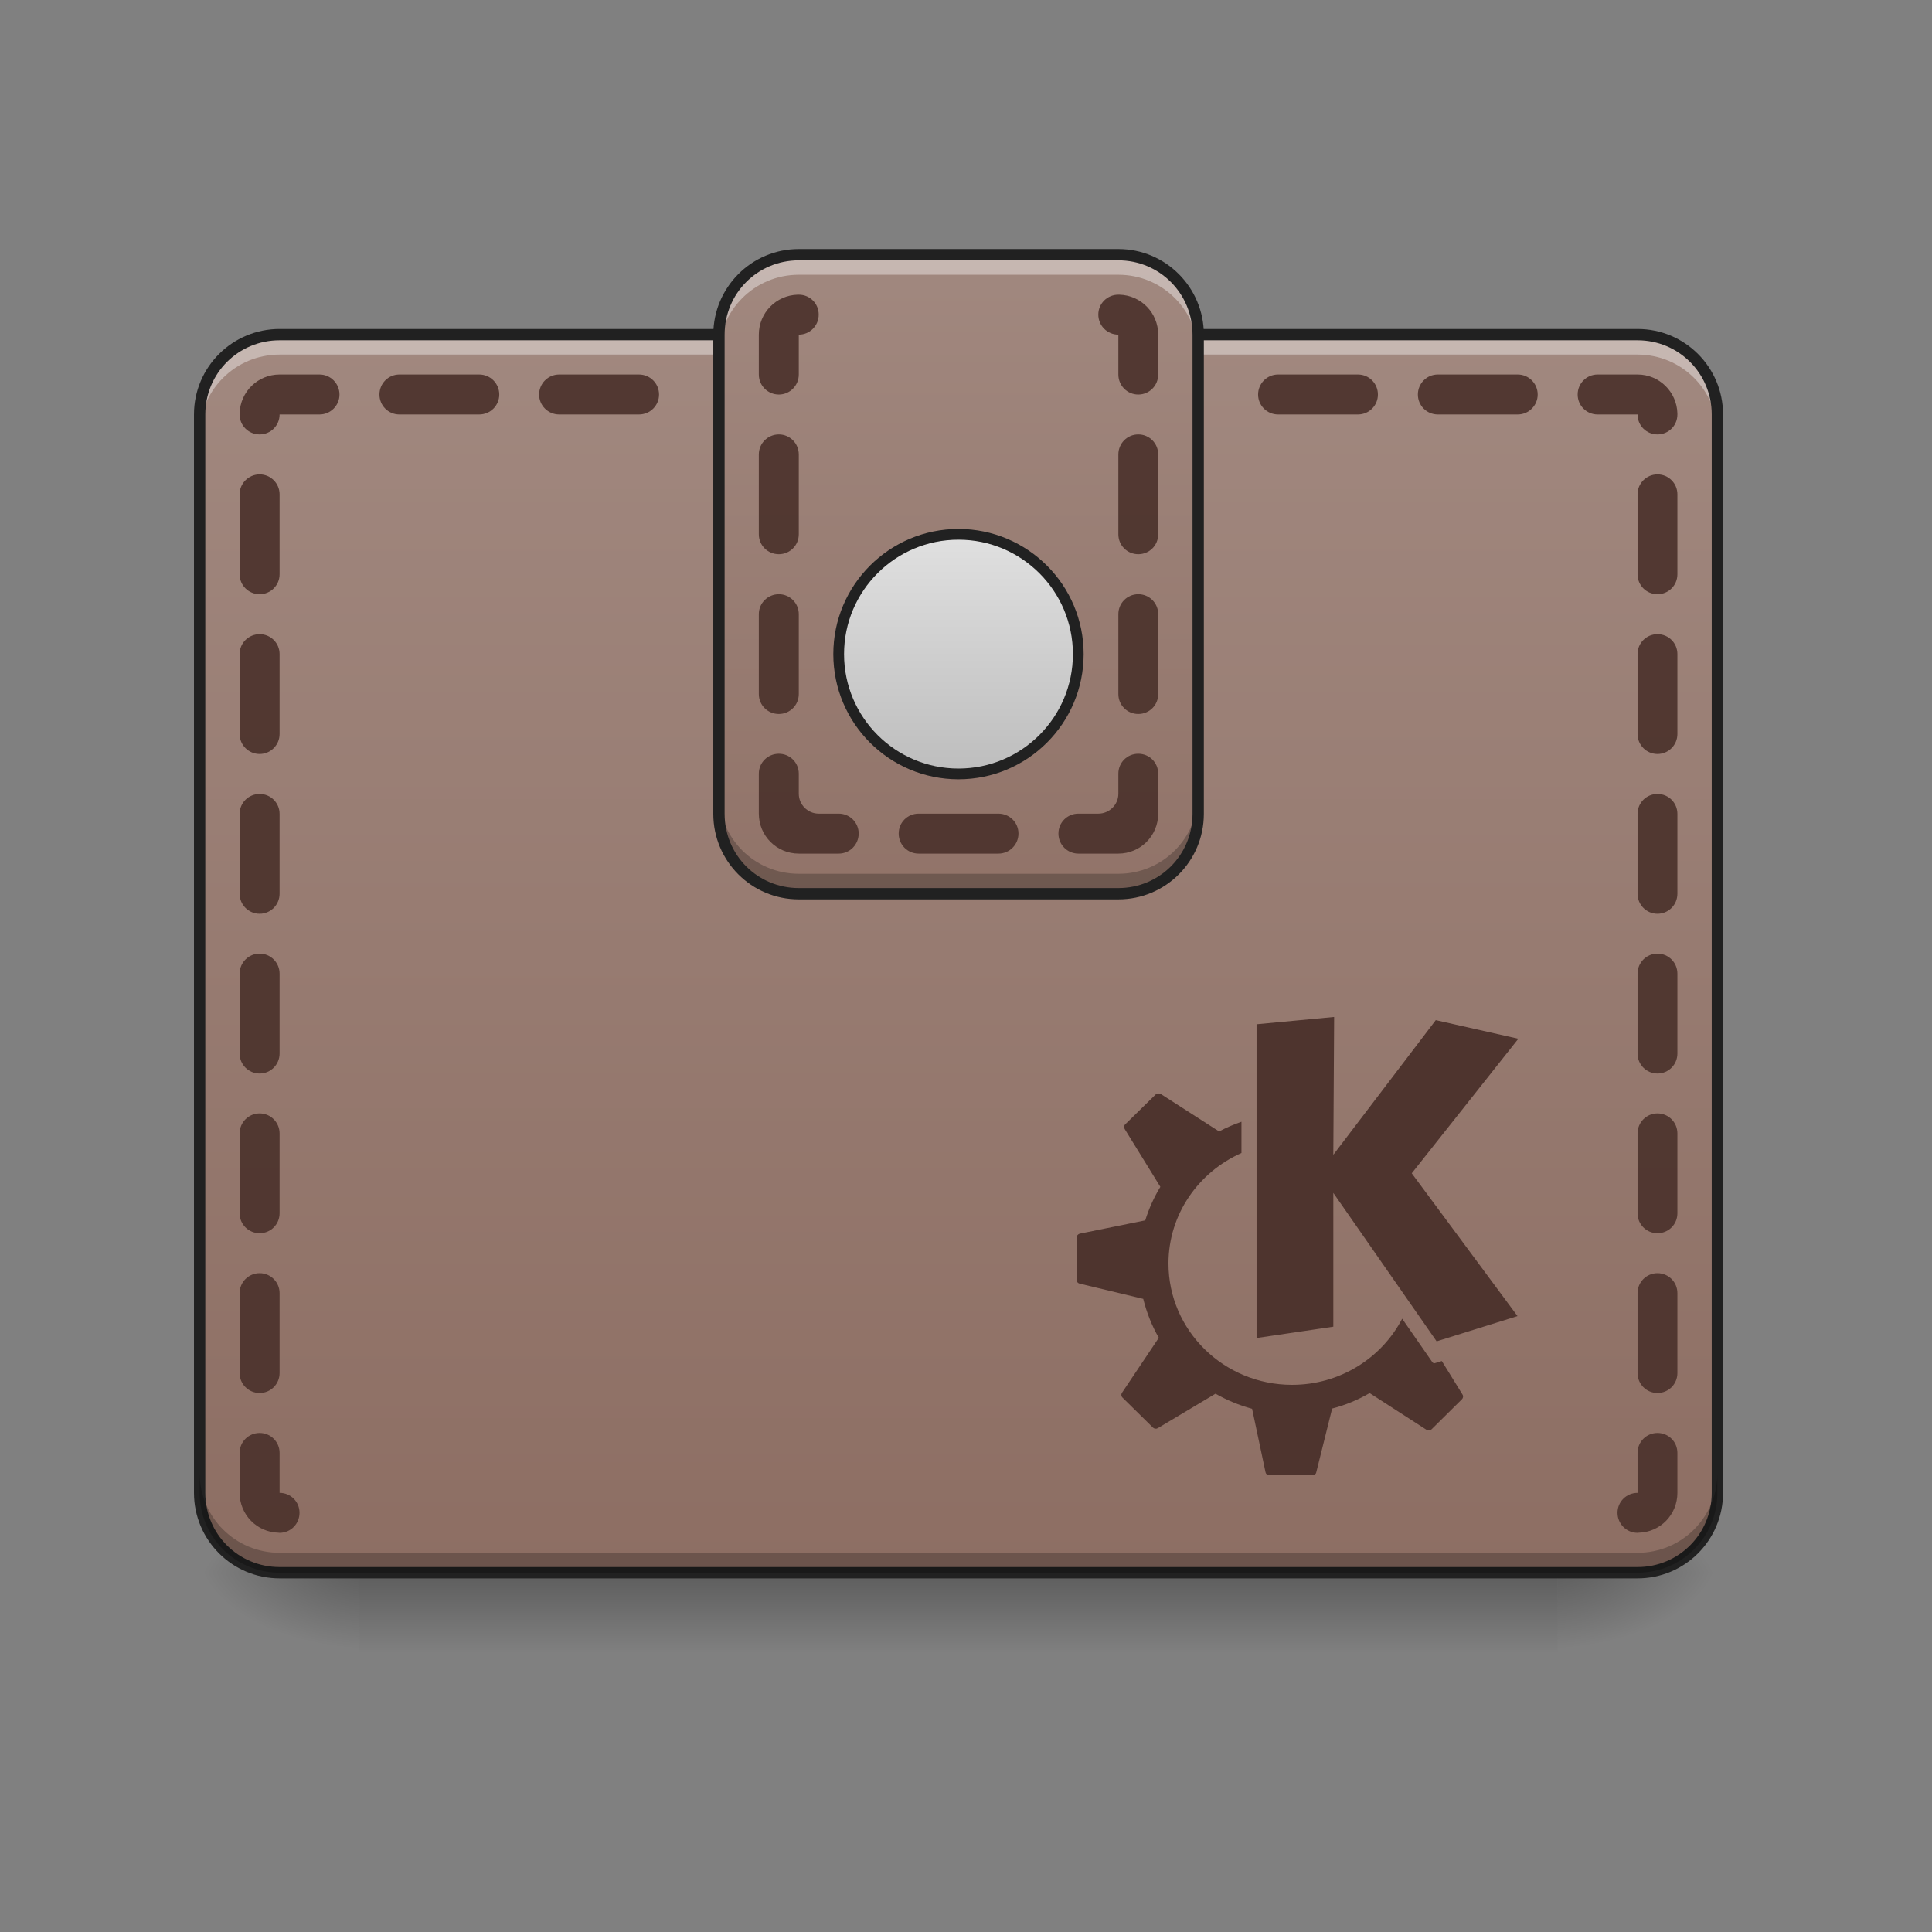 <?xml version="1.0" encoding="UTF-8"?>
<svg xmlns="http://www.w3.org/2000/svg" xmlns:xlink="http://www.w3.org/1999/xlink" width="64pt" height="64pt" viewBox="0 0 64 64" version="1.1">
<rect x="0" y="0" width="64" height="64" fill="#808080" stroke="none"/>
<defs>
<linearGradient id="linear0" gradientUnits="userSpaceOnUse" x1="254" y1="233.5" x2="254" y2="254.667" gradientTransform="matrix(0.125,0,0,0.125,-0,22.908)">
<stop offset="0" style="stop-color:rgb(0%,0%,0%);stop-opacity:0.275;"/>
<stop offset="1" style="stop-color:rgb(0%,0%,0%);stop-opacity:0;"/>
</linearGradient>
<radialGradient id="radial0" gradientUnits="userSpaceOnUse" cx="450.909" cy="189.579" fx="450.909" fy="189.579" r="21.167" gradientTransform="matrix(0,-0.156,-0.281,-0,104.261,123.222)">
<stop offset="0" style="stop-color:rgb(0%,0%,0%);stop-opacity:0.314;"/>
<stop offset="0.222" style="stop-color:rgb(0%,0%,0%);stop-opacity:0.275;"/>
<stop offset="1" style="stop-color:rgb(0%,0%,0%);stop-opacity:0;"/>
</radialGradient>
<radialGradient id="radial1" gradientUnits="userSpaceOnUse" cx="450.909" cy="189.579" fx="450.909" fy="189.579" r="21.167" gradientTransform="matrix(-0,0.156,0.281,0,-40.755,-19.024)">
<stop offset="0" style="stop-color:rgb(0%,0%,0%);stop-opacity:0.314;"/>
<stop offset="0.222" style="stop-color:rgb(0%,0%,0%);stop-opacity:0.275;"/>
<stop offset="1" style="stop-color:rgb(0%,0%,0%);stop-opacity:0;"/>
</radialGradient>
<radialGradient id="radial2" gradientUnits="userSpaceOnUse" cx="450.909" cy="189.579" fx="450.909" fy="189.579" r="21.167" gradientTransform="matrix(-0,-0.156,0.281,-0,-40.755,123.222)">
<stop offset="0" style="stop-color:rgb(0%,0%,0%);stop-opacity:0.314;"/>
<stop offset="0.222" style="stop-color:rgb(0%,0%,0%);stop-opacity:0.275;"/>
<stop offset="1" style="stop-color:rgb(0%,0%,0%);stop-opacity:0;"/>
</radialGradient>
<radialGradient id="radial3" gradientUnits="userSpaceOnUse" cx="450.909" cy="189.579" fx="450.909" fy="189.579" r="21.167" gradientTransform="matrix(0,0.156,-0.281,0,104.261,-19.024)">
<stop offset="0" style="stop-color:rgb(0%,0%,0%);stop-opacity:0.314;"/>
<stop offset="0.222" style="stop-color:rgb(0%,0%,0%);stop-opacity:0.275;"/>
<stop offset="1" style="stop-color:rgb(0%,0%,0%);stop-opacity:0;"/>
</radialGradient>
<linearGradient id="linear1" gradientUnits="userSpaceOnUse" x1="254" y1="201.75" x2="254" y2="-126.333" gradientTransform="matrix(0.125,0,0,0.125,0,26.878)">
<stop offset="0" style="stop-color:rgb(55.294%,43.137%,38.824%);stop-opacity:1;"/>
<stop offset="1" style="stop-color:rgb(63.137%,53.333%,49.804%);stop-opacity:1;"/>
</linearGradient>
<linearGradient id="linear2" gradientUnits="userSpaceOnUse" x1="254" y1="64.167" x2="254" y2="-147.5" gradientTransform="matrix(0.125,0,0,0.125,0,26.878)">
<stop offset="0" style="stop-color:rgb(55.294%,43.137%,38.824%);stop-opacity:1;"/>
<stop offset="1" style="stop-color:rgb(63.137%,53.333%,49.804%);stop-opacity:1;"/>
</linearGradient>
<linearGradient id="linear3" gradientUnits="userSpaceOnUse" x1="254" y1="48.292" x2="254" y2="-4.625" gradientTransform="matrix(0.75,0,0,1.2,63.5,-67.867)">
<stop offset="0" style="stop-color:rgb(74.118%,74.118%,74.118%);stop-opacity:1;"/>
<stop offset="1" style="stop-color:rgb(87.843%,87.843%,87.843%);stop-opacity:1;"/>
</linearGradient>
</defs>
<g id="surface1">
<path style=" stroke:none;fill-rule:nonzero;fill:url(#linear0);" d="M 11.906 52.098 L 51.598 52.098 L 51.598 54.746 L 11.906 54.746 Z M 11.906 52.098 "/>
<path style=" stroke:none;fill-rule:nonzero;fill:url(#radial0);" d="M 51.598 52.098 L 56.891 52.098 L 56.891 49.453 L 51.598 49.453 Z M 51.598 52.098 "/>
<path style=" stroke:none;fill-rule:nonzero;fill:url(#radial1);" d="M 11.906 52.098 L 6.613 52.098 L 6.613 54.746 L 11.906 54.746 Z M 11.906 52.098 "/>
<path style=" stroke:none;fill-rule:nonzero;fill:url(#radial2);" d="M 11.906 52.098 L 6.613 52.098 L 6.613 49.453 L 11.906 49.453 Z M 11.906 52.098 "/>
<path style=" stroke:none;fill-rule:nonzero;fill:url(#radial3);" d="M 51.598 52.098 L 56.891 52.098 L 56.891 54.746 L 51.598 54.746 Z M 51.598 52.098 "/>
<path style=" stroke:none;fill-rule:nonzero;fill:url(#linear1);" d="M 9.262 11.086 L 54.246 11.086 C 55.707 11.086 56.891 12.27 56.891 13.73 L 56.891 49.453 C 56.891 50.914 55.707 52.098 54.246 52.098 L 9.262 52.098 C 7.801 52.098 6.613 50.914 6.613 49.453 L 6.613 13.73 C 6.613 12.27 7.801 11.086 9.262 11.086 Z M 9.262 11.086 "/>
<path style=" stroke:none;fill-rule:nonzero;fill:rgb(100%,100%,100%);fill-opacity:0.392;" d="M 9.262 11.086 C 7.797 11.086 6.613 12.266 6.613 13.73 L 6.613 14.391 C 6.613 12.926 7.797 11.746 9.262 11.746 L 54.246 11.746 C 55.711 11.746 56.891 12.926 56.891 14.391 L 56.891 13.73 C 56.891 12.266 55.711 11.086 54.246 11.086 Z M 9.262 11.086 "/>
<path style=" stroke:none;fill-rule:nonzero;fill:rgb(12.941%,12.941%,12.941%);fill-opacity:1;" d="M 9.262 10.898 C 7.695 10.898 6.426 12.164 6.426 13.73 L 6.426 49.453 C 6.426 51.02 7.695 52.285 9.262 52.285 L 54.246 52.285 C 55.812 52.285 57.078 51.02 57.078 49.453 L 57.078 13.73 C 57.078 12.164 55.812 10.898 54.246 10.898 Z M 9.262 11.273 L 54.246 11.273 C 55.609 11.273 56.703 12.367 56.703 13.73 L 56.703 49.453 C 56.703 50.816 55.609 51.91 54.246 51.91 L 9.262 51.91 C 7.895 51.91 6.801 50.816 6.801 49.453 L 6.801 13.73 C 6.801 12.367 7.895 11.273 9.262 11.273 Z M 9.262 11.273 "/>
<path style=" stroke:none;fill-rule:nonzero;fill:rgb(30.588%,20.392%,18.039%);fill-opacity:0.945;" d="M 9.262 12.406 C 8.539 12.406 7.957 12.98 7.938 13.695 C 7.938 13.707 7.938 13.719 7.938 13.73 C 7.938 14.098 8.234 14.391 8.602 14.391 C 8.965 14.391 9.262 14.098 9.262 13.73 L 10.586 13.73 C 10.949 13.73 11.246 13.434 11.246 13.07 C 11.246 12.703 10.949 12.406 10.586 12.406 Z M 13.23 12.406 C 12.863 12.406 12.57 12.703 12.57 13.07 C 12.57 13.434 12.863 13.73 13.23 13.73 L 15.875 13.73 C 16.242 13.73 16.539 13.434 16.539 13.07 C 16.539 12.703 16.242 12.406 15.875 12.406 Z M 18.523 12.406 C 18.156 12.406 17.859 12.703 17.859 13.07 C 17.859 13.434 18.156 13.73 18.523 13.73 L 21.168 13.73 C 21.535 13.73 21.832 13.434 21.832 13.07 C 21.832 12.703 21.535 12.406 21.168 12.406 Z M 23.816 12.406 L 23.816 13.73 L 26.461 13.73 L 26.461 12.406 Z M 29.105 12.406 L 29.105 13.73 L 31.754 13.73 L 31.754 12.406 Z M 34.398 12.406 L 34.398 13.73 L 39.691 13.73 L 39.691 12.406 Z M 42.336 12.406 C 41.973 12.406 41.676 12.703 41.676 13.07 C 41.676 13.434 41.973 13.73 42.336 13.73 L 44.984 13.73 C 45.352 13.73 45.645 13.434 45.645 13.07 C 45.645 12.703 45.352 12.406 44.984 12.406 Z M 47.629 12.406 C 47.262 12.406 46.969 12.703 46.969 13.07 C 46.969 13.434 47.262 13.73 47.629 13.73 L 50.277 13.73 C 50.641 13.73 50.938 13.434 50.938 13.07 C 50.938 12.703 50.641 12.406 50.277 12.406 Z M 52.922 12.406 C 52.555 12.406 52.262 12.703 52.262 13.07 C 52.262 13.434 52.555 13.73 52.922 13.73 L 54.246 13.73 C 54.246 14.098 54.539 14.391 54.906 14.391 C 55.273 14.391 55.566 14.098 55.566 13.73 C 55.566 13.719 55.566 13.707 55.566 13.695 C 55.547 12.98 54.965 12.406 54.246 12.406 Z M 8.602 15.715 C 8.234 15.715 7.938 16.012 7.938 16.375 L 7.938 19.023 C 7.938 19.391 8.234 19.684 8.602 19.684 C 8.965 19.684 9.262 19.391 9.262 19.023 L 9.262 16.375 C 9.262 16.012 8.965 15.715 8.602 15.715 Z M 54.906 15.715 C 54.539 15.715 54.246 16.012 54.246 16.375 L 54.246 19.023 C 54.246 19.391 54.539 19.684 54.906 19.684 C 55.273 19.684 55.566 19.391 55.566 19.023 L 55.566 16.375 C 55.566 16.012 55.273 15.715 54.906 15.715 Z M 8.602 21.008 C 8.234 21.008 7.938 21.301 7.938 21.668 L 7.938 24.316 C 7.938 24.68 8.234 24.977 8.602 24.977 C 8.965 24.977 9.262 24.68 9.262 24.316 L 9.262 21.668 C 9.262 21.301 8.965 21.008 8.602 21.008 Z M 54.906 21.008 C 54.539 21.008 54.246 21.301 54.246 21.668 L 54.246 24.316 C 54.246 24.68 54.539 24.977 54.906 24.977 C 55.273 24.977 55.566 24.68 55.566 24.316 L 55.566 21.668 C 55.566 21.301 55.273 21.008 54.906 21.008 Z M 8.602 26.301 C 8.234 26.301 7.938 26.594 7.938 26.961 L 7.938 29.605 C 7.938 29.973 8.234 30.27 8.602 30.27 C 8.965 30.27 9.262 29.973 9.262 29.605 L 9.262 26.961 C 9.262 26.594 8.965 26.301 8.602 26.301 Z M 54.906 26.301 C 54.539 26.301 54.246 26.594 54.246 26.961 L 54.246 29.605 C 54.246 29.973 54.539 30.27 54.906 30.27 C 55.273 30.27 55.566 29.973 55.566 29.605 L 55.566 26.961 C 55.566 26.594 55.273 26.301 54.906 26.301 Z M 8.602 31.59 C 8.234 31.59 7.938 31.887 7.938 32.254 L 7.938 34.898 C 7.938 35.266 8.234 35.562 8.602 35.562 C 8.965 35.562 9.262 35.266 9.262 34.898 L 9.262 32.254 C 9.262 31.887 8.965 31.59 8.602 31.59 Z M 54.906 31.59 C 54.539 31.59 54.246 31.887 54.246 32.254 L 54.246 34.898 C 54.246 35.266 54.539 35.562 54.906 35.562 C 55.273 35.562 55.566 35.266 55.566 34.898 L 55.566 32.254 C 55.566 31.887 55.273 31.59 54.906 31.59 Z M 8.602 36.883 C 8.234 36.883 7.938 37.18 7.938 37.547 L 7.938 40.191 C 7.938 40.559 8.234 40.852 8.602 40.852 C 8.965 40.852 9.262 40.559 9.262 40.191 L 9.262 37.547 C 9.262 37.18 8.965 36.883 8.602 36.883 Z M 54.906 36.883 C 54.539 36.883 54.246 37.18 54.246 37.547 L 54.246 40.191 C 54.246 40.559 54.539 40.852 54.906 40.852 C 55.273 40.852 55.566 40.559 55.566 40.191 L 55.566 37.547 C 55.566 37.18 55.273 36.883 54.906 36.883 Z M 8.602 42.176 C 8.234 42.176 7.938 42.473 7.938 42.836 L 7.938 45.484 C 7.938 45.852 8.234 46.145 8.602 46.145 C 8.965 46.145 9.262 45.852 9.262 45.484 L 9.262 42.836 C 9.262 42.473 8.965 42.176 8.602 42.176 Z M 54.906 42.176 C 54.539 42.176 54.246 42.473 54.246 42.836 L 54.246 45.484 C 54.246 45.852 54.539 46.145 54.906 46.145 C 55.273 46.145 55.566 45.852 55.566 45.484 L 55.566 42.836 C 55.566 42.473 55.273 42.176 54.906 42.176 Z M 8.602 47.469 C 8.234 47.469 7.938 47.762 7.938 48.129 L 7.938 49.453 C 7.938 50.176 8.512 50.758 9.227 50.773 C 9.238 50.773 9.25 50.777 9.262 50.777 C 9.629 50.777 9.922 50.48 9.922 50.113 C 9.922 49.746 9.629 49.453 9.262 49.453 L 9.262 48.129 C 9.262 47.762 8.965 47.469 8.602 47.469 Z M 54.906 47.469 C 54.539 47.469 54.246 47.762 54.246 48.129 L 54.246 49.453 C 53.879 49.453 53.582 49.746 53.582 50.113 C 53.582 50.48 53.879 50.777 54.246 50.777 C 54.258 50.777 54.266 50.773 54.277 50.773 C 54.277 50.773 54.281 50.773 54.281 50.773 C 54.996 50.758 55.566 50.176 55.566 49.453 L 55.566 48.129 C 55.566 47.762 55.273 47.469 54.906 47.469 Z M 54.906 47.469 "/>
<path style=" stroke:none;fill-rule:nonzero;fill:url(#linear2);" d="M 26.461 8.438 L 37.047 8.438 C 38.508 8.438 39.691 9.621 39.691 11.086 L 39.691 26.961 C 39.691 28.422 38.508 29.605 37.047 29.605 L 26.461 29.605 C 25 29.605 23.816 28.422 23.816 26.961 L 23.816 11.086 C 23.816 9.621 25 8.438 26.461 8.438 Z M 26.461 8.438 "/>
<path style=" stroke:none;fill-rule:nonzero;fill:rgb(0%,0%,0%);fill-opacity:0.235;" d="M 9.262 52.098 C 7.797 52.098 6.613 50.918 6.613 49.453 L 6.613 48.793 C 6.613 50.258 7.797 51.438 9.262 51.438 L 54.246 51.438 C 55.711 51.438 56.891 50.258 56.891 48.793 L 56.891 49.453 C 56.891 50.918 55.711 52.098 54.246 52.098 Z M 9.262 52.098 "/>
<path style="fill-rule:nonzero;fill:url(#linear3);stroke-width:2.846;stroke-linecap:round;stroke-linejoin:round;stroke:rgb(12.941%,12.941%,12.941%);stroke-opacity:1;stroke-miterlimit:4;" d="M 254.007 -73.42 C 271.537 -73.42 285.754 -59.202 285.754 -41.673 C 285.754 -24.143 271.537 -9.926 254.007 -9.926 C 236.477 -9.926 222.26 -24.143 222.26 -41.673 C 222.26 -59.202 236.477 -73.42 254.007 -73.42 Z M 254.007 -73.42 " transform="matrix(0.125,0,0,0.125,0,26.878)"/>
<path style=" stroke:none;fill-rule:nonzero;fill:rgb(30.588%,20.392%,18.039%);fill-opacity:0.945;" d="M 26.461 9.762 C 26.449 9.762 26.438 9.762 26.426 9.762 C 25.711 9.781 25.137 10.363 25.137 11.086 L 25.137 12.406 C 25.137 12.773 25.434 13.07 25.801 13.07 C 26.164 13.07 26.461 12.773 26.461 12.406 L 26.461 11.086 C 26.828 11.086 27.121 10.789 27.121 10.422 C 27.121 10.055 26.828 9.762 26.461 9.762 Z M 37.047 9.762 C 36.68 9.762 36.383 10.055 36.383 10.422 C 36.383 10.789 36.68 11.086 37.047 11.086 L 37.047 12.406 C 37.047 12.773 37.34 13.07 37.707 13.07 C 38.074 13.07 38.367 12.773 38.367 12.406 L 38.367 11.086 C 38.367 10.363 37.797 9.781 37.078 9.762 C 37.066 9.762 37.059 9.762 37.047 9.762 Z M 25.801 14.391 C 25.434 14.391 25.137 14.688 25.137 15.055 L 25.137 17.699 C 25.137 18.066 25.434 18.359 25.801 18.359 C 26.164 18.359 26.461 18.066 26.461 17.699 L 26.461 15.055 C 26.461 14.688 26.164 14.391 25.801 14.391 Z M 37.707 14.391 C 37.34 14.391 37.047 14.688 37.047 15.055 L 37.047 17.699 C 37.047 18.066 37.34 18.359 37.707 18.359 C 38.074 18.359 38.367 18.066 38.367 17.699 L 38.367 15.055 C 38.367 14.688 38.074 14.391 37.707 14.391 Z M 25.801 19.684 C 25.434 19.684 25.137 19.98 25.137 20.344 L 25.137 22.992 C 25.137 23.359 25.434 23.652 25.801 23.652 C 26.164 23.652 26.461 23.359 26.461 22.992 L 26.461 20.344 C 26.461 19.98 26.164 19.684 25.801 19.684 Z M 37.707 19.684 C 37.34 19.684 37.047 19.98 37.047 20.344 L 37.047 22.992 C 37.047 23.359 37.34 23.652 37.707 23.652 C 38.074 23.652 38.367 23.359 38.367 22.992 L 38.367 20.344 C 38.367 19.98 38.074 19.684 37.707 19.684 Z M 25.801 24.969 C 25.434 24.969 25.137 25.262 25.137 25.629 L 25.137 26.953 C 25.137 27.688 25.727 28.277 26.461 28.277 L 27.785 28.277 C 28.148 28.277 28.445 27.98 28.445 27.613 C 28.445 27.246 28.148 26.953 27.785 26.953 L 27.121 26.953 C 26.758 26.953 26.461 26.656 26.461 26.293 L 26.461 25.629 C 26.461 25.262 26.164 24.969 25.801 24.969 Z M 37.707 24.969 C 37.34 24.969 37.047 25.262 37.047 25.629 L 37.047 26.293 C 37.047 26.656 36.75 26.953 36.383 26.953 L 35.723 26.953 C 35.355 26.953 35.062 27.246 35.062 27.613 C 35.062 27.98 35.355 28.277 35.723 28.277 L 37.047 28.277 C 37.777 28.277 38.367 27.688 38.367 26.953 L 38.367 25.629 C 38.367 25.262 38.074 24.969 37.707 24.969 Z M 30.43 26.953 C 30.062 26.953 29.77 27.246 29.77 27.613 C 29.77 27.98 30.062 28.277 30.43 28.277 L 33.074 28.277 C 33.441 28.277 33.738 27.98 33.738 27.613 C 33.738 27.246 33.441 26.953 33.074 26.953 Z M 30.43 26.953 "/>
<path style=" stroke:none;fill-rule:nonzero;fill:rgb(100%,100%,100%);fill-opacity:0.392;" d="M 26.461 8.438 C 24.996 8.438 23.816 9.617 23.816 11.086 L 23.816 11.746 C 23.816 10.281 24.996 9.102 26.461 9.102 L 37.047 9.102 C 38.512 9.102 39.691 10.281 39.691 11.746 L 39.691 11.086 C 39.691 9.617 38.512 8.438 37.047 8.438 Z M 26.461 8.438 "/>
<path style=" stroke:none;fill-rule:nonzero;fill:rgb(0%,0%,0%);fill-opacity:0.235;" d="M 26.461 29.605 C 24.996 29.605 23.816 28.426 23.816 26.961 L 23.816 26.301 C 23.816 27.766 24.996 28.945 26.461 28.945 L 37.047 28.945 C 38.512 28.945 39.691 27.766 39.691 26.301 L 39.691 26.961 C 39.691 28.426 38.512 29.605 37.047 29.605 Z M 26.461 29.605 "/>
<path style=" stroke:none;fill-rule:nonzero;fill:rgb(30.588%,20.392%,18.039%);fill-opacity:1;" d="M 44.195 33.688 L 41.625 33.93 L 41.625 44.324 L 44.168 43.949 L 44.168 39.516 L 47.59 44.434 L 50.27 43.598 L 46.766 38.867 L 50.297 34.41 L 47.562 33.793 L 44.168 38.254 Z M 38.367 36.219 C 38.34 36.227 38.305 36.23 38.285 36.254 L 37.273 37.246 C 37.23 37.289 37.227 37.352 37.258 37.402 L 38.438 39.316 C 38.227 39.664 38.059 40.035 37.938 40.426 L 35.766 40.867 C 35.707 40.883 35.664 40.938 35.664 41 L 35.664 42.402 C 35.664 42.461 35.711 42.512 35.766 42.523 L 37.871 43.027 C 37.984 43.48 38.156 43.918 38.387 44.316 L 37.168 46.137 C 37.133 46.188 37.141 46.258 37.188 46.301 L 38.195 47.293 C 38.238 47.332 38.305 47.34 38.355 47.309 L 40.266 46.168 C 40.641 46.383 41.047 46.551 41.477 46.668 L 41.922 48.77 C 41.934 48.828 41.984 48.871 42.047 48.871 L 43.477 48.871 C 43.535 48.871 43.59 48.832 43.602 48.777 L 44.129 46.66 C 44.57 46.547 44.988 46.371 45.371 46.148 L 47.254 47.363 C 47.309 47.395 47.375 47.391 47.422 47.348 L 48.426 46.355 C 48.469 46.312 48.48 46.25 48.449 46.199 L 47.762 45.086 L 47.535 45.156 C 47.504 45.168 47.469 45.152 47.449 45.125 C 47.449 45.125 47.016 44.5 46.449 43.684 C 45.773 44.984 44.391 45.875 42.801 45.875 C 40.543 45.875 38.707 44.074 38.707 41.855 C 38.707 40.227 39.703 38.824 41.125 38.195 L 41.125 37.16 C 40.867 37.25 40.617 37.355 40.379 37.484 C 40.379 37.484 40.379 37.477 40.379 37.477 L 38.449 36.238 C 38.426 36.223 38.398 36.219 38.367 36.223 Z M 38.367 36.219 "/>
<path style=" stroke:none;fill-rule:nonzero;fill:rgb(12.941%,12.941%,12.941%);fill-opacity:1;" d="M 26.461 8.25 C 24.895 8.25 23.629 9.52 23.629 11.086 L 23.629 26.961 C 23.629 28.527 24.895 29.793 26.461 29.793 L 37.047 29.793 C 38.613 29.793 39.879 28.527 39.879 26.961 L 39.879 11.086 C 39.879 9.52 38.613 8.25 37.047 8.25 Z M 26.461 8.625 L 37.047 8.625 C 38.41 8.625 39.504 9.719 39.504 11.086 L 39.504 26.961 C 39.504 28.324 38.41 29.418 37.047 29.418 L 26.461 29.418 C 25.094 29.418 24.004 28.324 24.004 26.961 L 24.004 11.086 C 24.004 9.719 25.094 8.625 26.461 8.625 Z M 26.461 8.625 "/>
</g>
</svg>
